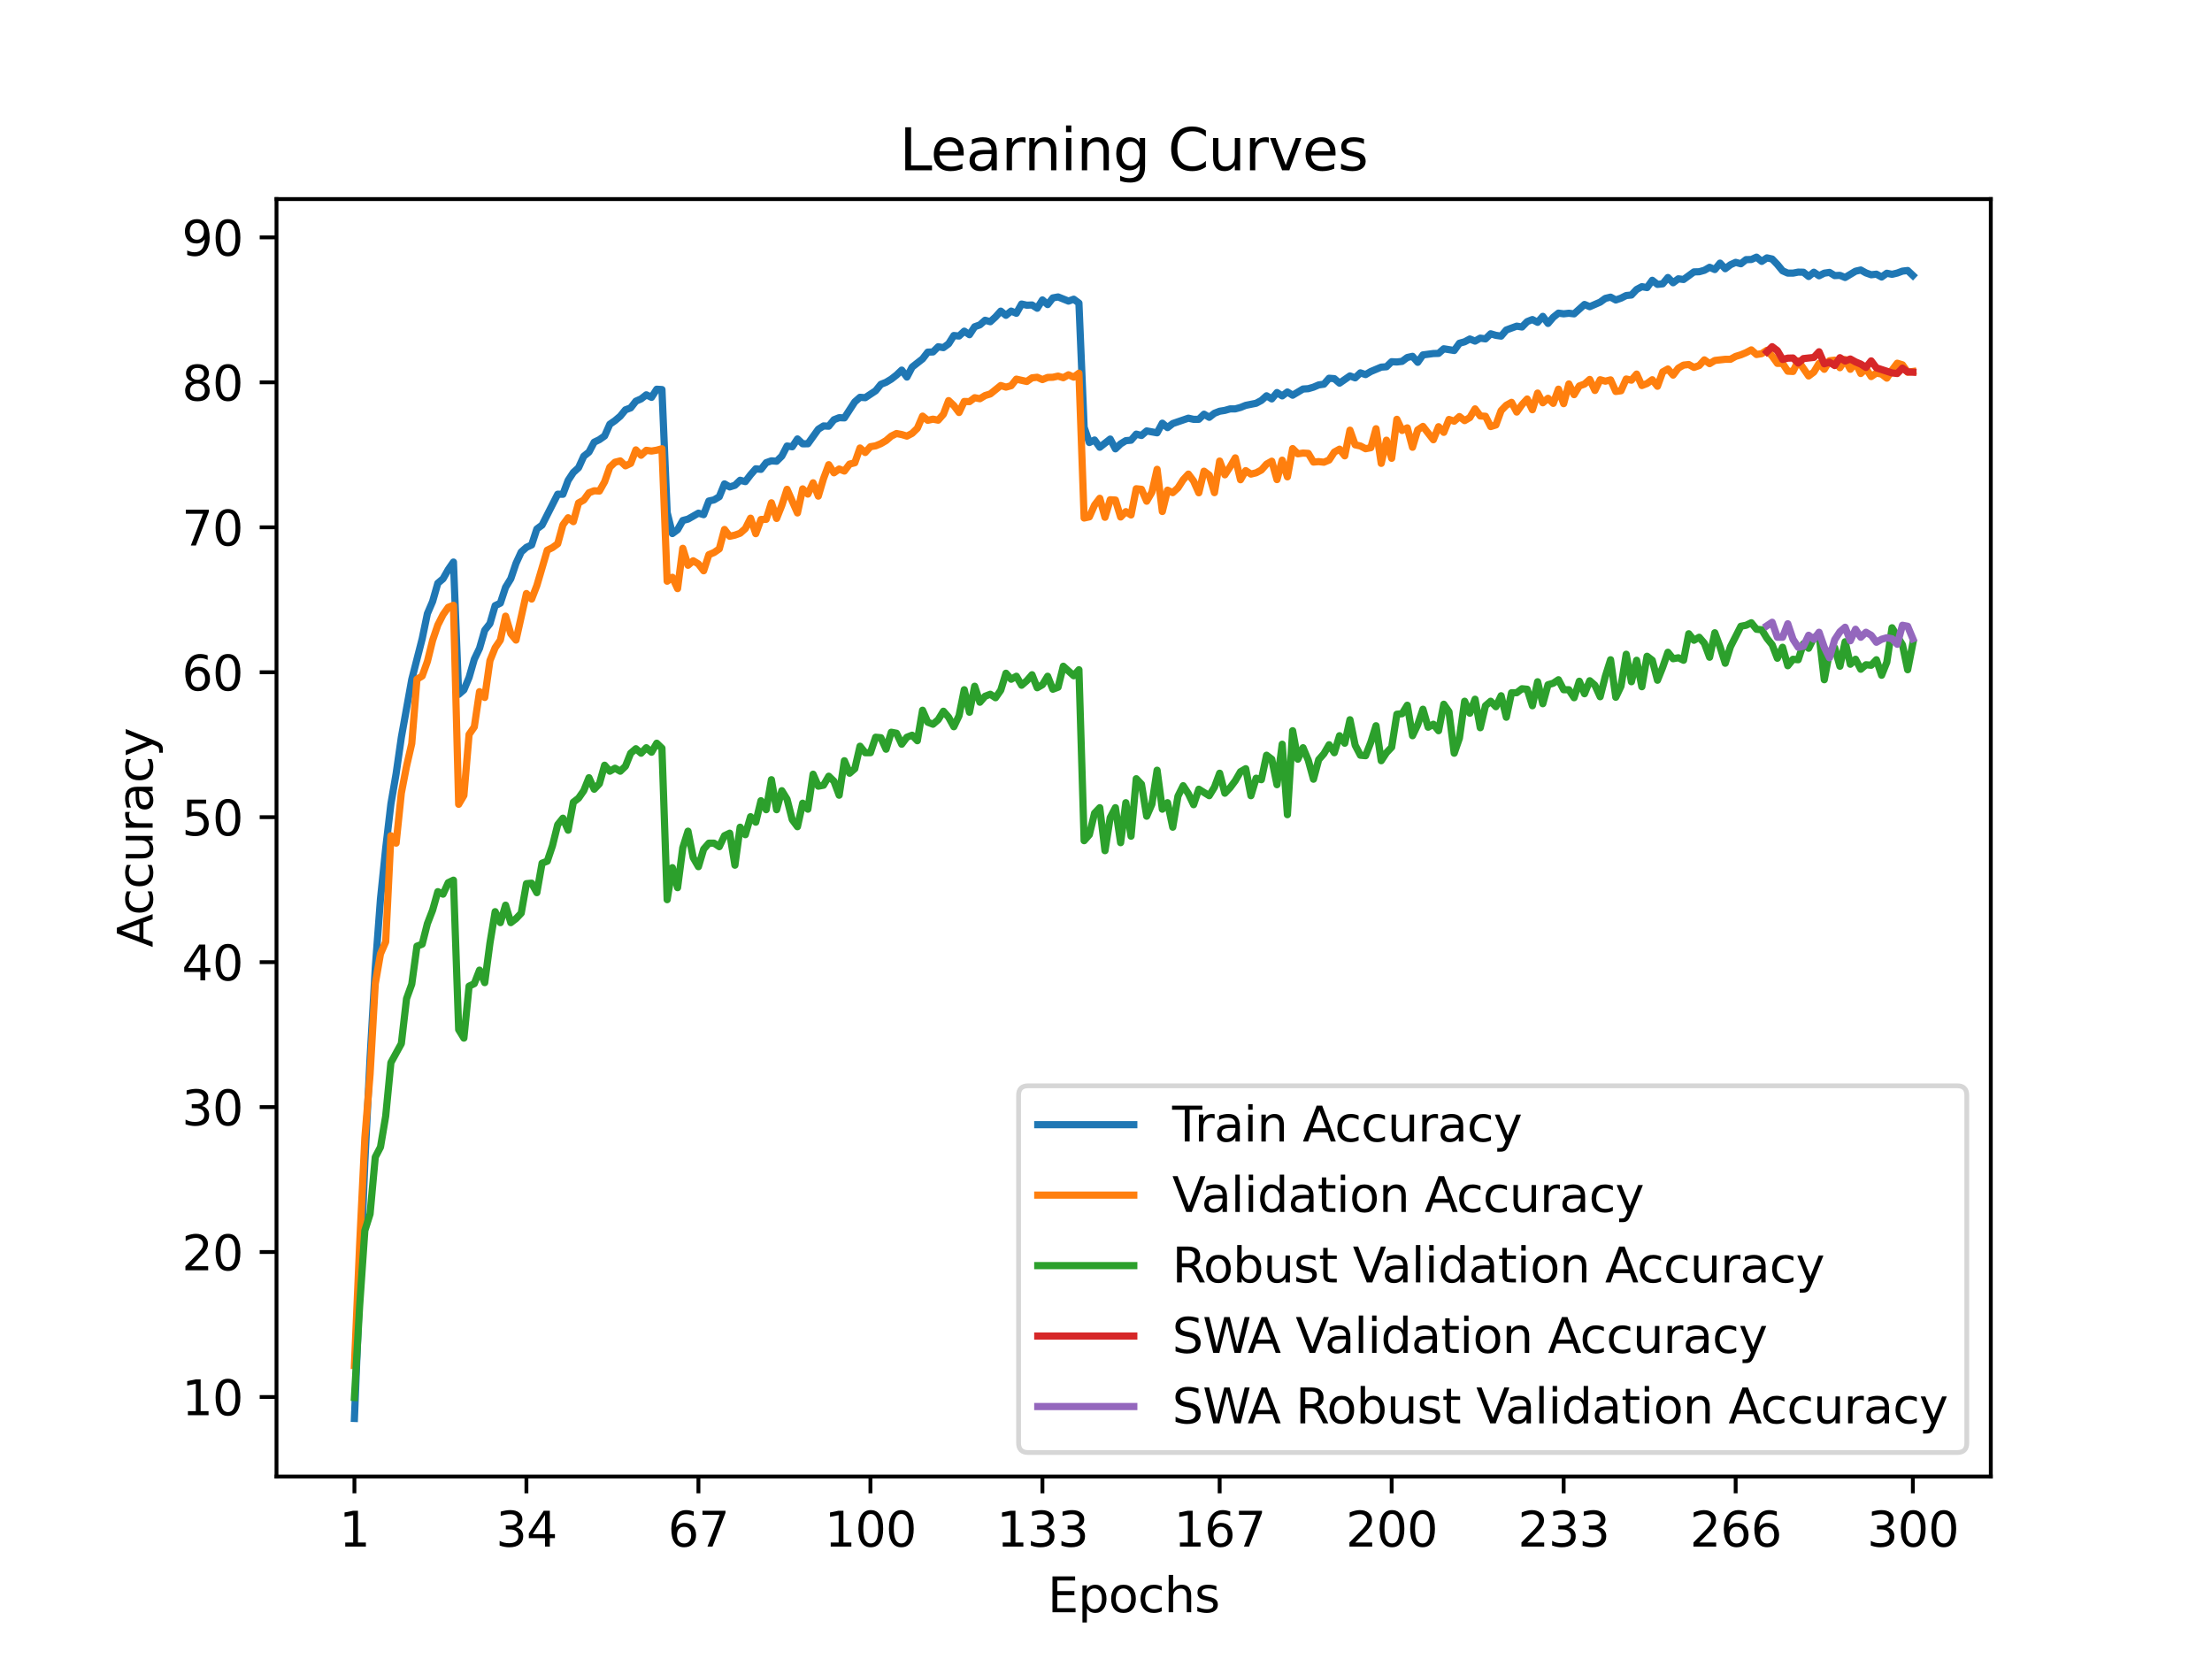 <?xml version="1.0" encoding="utf-8" standalone="no"?>
<!DOCTYPE svg PUBLIC "-//W3C//DTD SVG 1.1//EN"
  "http://www.w3.org/Graphics/SVG/1.1/DTD/svg11.dtd">
<svg xmlns:xlink="http://www.w3.org/1999/xlink" width="460.8pt" height="345.6pt" viewBox="0 0 460.8 345.6" xmlns="http://www.w3.org/2000/svg" version="1.1">
 <defs>
  <style type="text/css">*{stroke-linejoin: round; stroke-linecap: butt}</style>
 </defs>
 <g id="figure_1">
  <g id="patch_1">
   <path d="M 0 345.6 
L 460.8 345.6 
L 460.8 0 
L 0 0 
z
" style="fill: #ffffff"/>
  </g>
  <g id="axes_1">
   <g id="patch_2">
    <path d="M 57.6 307.584 
L 414.72 307.584 
L 414.72 41.472 
L 57.6 41.472 
z
" style="fill: #ffffff"/>
   </g>
   <g id="matplotlib.axis_1">
    <g id="xtick_1">
     <g id="line2d_1">
      <defs>
       <path id="mf490fa449c" d="M 0 0 
L 0 3.5 
" style="stroke: #000000; stroke-width: 0.8"/>
      </defs>
      <g>
       <use xlink:href="#mf490fa449c" x="73.833" y="307.584" style="stroke: #000000; stroke-width: 0.8"/>
      </g>
     </g>
     <g id="text_1">
      <!-- 1 -->
      <g transform="translate(70.651 322.182) scale(0.1 -0.1)">
       <defs>
        <path id="DejaVuSans-31" d="M 794 531 
L 1825 531 
L 1825 4091 
L 703 3866 
L 703 4441 
L 1819 4666 
L 2450 4666 
L 2450 531 
L 3481 531 
L 3481 0 
L 794 0 
L 794 531 
z
" transform="scale(0.016)"/>
       </defs>
       <use xlink:href="#DejaVuSans-31"/>
      </g>
     </g>
    </g>
    <g id="xtick_2">
     <g id="line2d_2">
      <g>
       <use xlink:href="#mf490fa449c" x="109.664" y="307.584" style="stroke: #000000; stroke-width: 0.8"/>
      </g>
     </g>
     <g id="text_2">
      <!-- 34 -->
      <g transform="translate(103.302 322.182) scale(0.1 -0.1)">
       <defs>
        <path id="DejaVuSans-33" d="M 2597 2516 
Q 3050 2419 3304 2112 
Q 3559 1806 3559 1356 
Q 3559 666 3084 287 
Q 2609 -91 1734 -91 
Q 1441 -91 1130 -33 
Q 819 25 488 141 
L 488 750 
Q 750 597 1062 519 
Q 1375 441 1716 441 
Q 2309 441 2620 675 
Q 2931 909 2931 1356 
Q 2931 1769 2642 2001 
Q 2353 2234 1838 2234 
L 1294 2234 
L 1294 2753 
L 1863 2753 
Q 2328 2753 2575 2939 
Q 2822 3125 2822 3475 
Q 2822 3834 2567 4026 
Q 2313 4219 1838 4219 
Q 1578 4219 1281 4162 
Q 984 4106 628 3988 
L 628 4550 
Q 988 4650 1302 4700 
Q 1616 4750 1894 4750 
Q 2613 4750 3031 4423 
Q 3450 4097 3450 3541 
Q 3450 3153 3228 2886 
Q 3006 2619 2597 2516 
z
" transform="scale(0.016)"/>
        <path id="DejaVuSans-34" d="M 2419 4116 
L 825 1625 
L 2419 1625 
L 2419 4116 
z
M 2253 4666 
L 3047 4666 
L 3047 1625 
L 3713 1625 
L 3713 1100 
L 3047 1100 
L 3047 0 
L 2419 0 
L 2419 1100 
L 313 1100 
L 313 1709 
L 2253 4666 
z
" transform="scale(0.016)"/>
       </defs>
       <use xlink:href="#DejaVuSans-33"/>
       <use xlink:href="#DejaVuSans-34" x="63.623"/>
      </g>
     </g>
    </g>
    <g id="xtick_3">
     <g id="line2d_3">
      <g>
       <use xlink:href="#mf490fa449c" x="145.496" y="307.584" style="stroke: #000000; stroke-width: 0.8"/>
      </g>
     </g>
     <g id="text_3">
      <!-- 67 -->
      <g transform="translate(139.133 322.182) scale(0.1 -0.1)">
       <defs>
        <path id="DejaVuSans-36" d="M 2113 2584 
Q 1688 2584 1439 2293 
Q 1191 2003 1191 1497 
Q 1191 994 1439 701 
Q 1688 409 2113 409 
Q 2538 409 2786 701 
Q 3034 994 3034 1497 
Q 3034 2003 2786 2293 
Q 2538 2584 2113 2584 
z
M 3366 4563 
L 3366 3988 
Q 3128 4100 2886 4159 
Q 2644 4219 2406 4219 
Q 1781 4219 1451 3797 
Q 1122 3375 1075 2522 
Q 1259 2794 1537 2939 
Q 1816 3084 2150 3084 
Q 2853 3084 3261 2657 
Q 3669 2231 3669 1497 
Q 3669 778 3244 343 
Q 2819 -91 2113 -91 
Q 1303 -91 875 529 
Q 447 1150 447 2328 
Q 447 3434 972 4092 
Q 1497 4750 2381 4750 
Q 2619 4750 2861 4703 
Q 3103 4656 3366 4563 
z
" transform="scale(0.016)"/>
        <path id="DejaVuSans-37" d="M 525 4666 
L 3525 4666 
L 3525 4397 
L 1831 0 
L 1172 0 
L 2766 4134 
L 525 4134 
L 525 4666 
z
" transform="scale(0.016)"/>
       </defs>
       <use xlink:href="#DejaVuSans-36"/>
       <use xlink:href="#DejaVuSans-37" x="63.623"/>
      </g>
     </g>
    </g>
    <g id="xtick_4">
     <g id="line2d_4">
      <g>
       <use xlink:href="#mf490fa449c" x="181.327" y="307.584" style="stroke: #000000; stroke-width: 0.8"/>
      </g>
     </g>
     <g id="text_4">
      <!-- 100 -->
      <g transform="translate(171.783 322.182) scale(0.1 -0.1)">
       <defs>
        <path id="DejaVuSans-30" d="M 2034 4250 
Q 1547 4250 1301 3770 
Q 1056 3291 1056 2328 
Q 1056 1369 1301 889 
Q 1547 409 2034 409 
Q 2525 409 2770 889 
Q 3016 1369 3016 2328 
Q 3016 3291 2770 3770 
Q 2525 4250 2034 4250 
z
M 2034 4750 
Q 2819 4750 3233 4129 
Q 3647 3509 3647 2328 
Q 3647 1150 3233 529 
Q 2819 -91 2034 -91 
Q 1250 -91 836 529 
Q 422 1150 422 2328 
Q 422 3509 836 4129 
Q 1250 4750 2034 4750 
z
" transform="scale(0.016)"/>
       </defs>
       <use xlink:href="#DejaVuSans-31"/>
       <use xlink:href="#DejaVuSans-30" x="63.623"/>
       <use xlink:href="#DejaVuSans-30" x="127.246"/>
      </g>
     </g>
    </g>
    <g id="xtick_5">
     <g id="line2d_5">
      <g>
       <use xlink:href="#mf490fa449c" x="217.158" y="307.584" style="stroke: #000000; stroke-width: 0.8"/>
      </g>
     </g>
     <g id="text_5">
      <!-- 133 -->
      <g transform="translate(207.615 322.182) scale(0.1 -0.1)">
       <use xlink:href="#DejaVuSans-31"/>
       <use xlink:href="#DejaVuSans-33" x="63.623"/>
       <use xlink:href="#DejaVuSans-33" x="127.246"/>
      </g>
     </g>
    </g>
    <g id="xtick_6">
     <g id="line2d_6">
      <g>
       <use xlink:href="#mf490fa449c" x="254.076" y="307.584" style="stroke: #000000; stroke-width: 0.8"/>
      </g>
     </g>
     <g id="text_6">
      <!-- 167 -->
      <g transform="translate(244.532 322.182) scale(0.1 -0.1)">
       <use xlink:href="#DejaVuSans-31"/>
       <use xlink:href="#DejaVuSans-36" x="63.623"/>
       <use xlink:href="#DejaVuSans-37" x="127.246"/>
      </g>
     </g>
    </g>
    <g id="xtick_7">
     <g id="line2d_7">
      <g>
       <use xlink:href="#mf490fa449c" x="289.907" y="307.584" style="stroke: #000000; stroke-width: 0.8"/>
      </g>
     </g>
     <g id="text_7">
      <!-- 200 -->
      <g transform="translate(280.363 322.182) scale(0.1 -0.1)">
       <defs>
        <path id="DejaVuSans-32" d="M 1228 531 
L 3431 531 
L 3431 0 
L 469 0 
L 469 531 
Q 828 903 1448 1529 
Q 2069 2156 2228 2338 
Q 2531 2678 2651 2914 
Q 2772 3150 2772 3378 
Q 2772 3750 2511 3984 
Q 2250 4219 1831 4219 
Q 1534 4219 1204 4116 
Q 875 4013 500 3803 
L 500 4441 
Q 881 4594 1212 4672 
Q 1544 4750 1819 4750 
Q 2544 4750 2975 4387 
Q 3406 4025 3406 3419 
Q 3406 3131 3298 2873 
Q 3191 2616 2906 2266 
Q 2828 2175 2409 1742 
Q 1991 1309 1228 531 
z
" transform="scale(0.016)"/>
       </defs>
       <use xlink:href="#DejaVuSans-32"/>
       <use xlink:href="#DejaVuSans-30" x="63.623"/>
       <use xlink:href="#DejaVuSans-30" x="127.246"/>
      </g>
     </g>
    </g>
    <g id="xtick_8">
     <g id="line2d_8">
      <g>
       <use xlink:href="#mf490fa449c" x="325.739" y="307.584" style="stroke: #000000; stroke-width: 0.8"/>
      </g>
     </g>
     <g id="text_8">
      <!-- 233 -->
      <g transform="translate(316.195 322.182) scale(0.1 -0.1)">
       <use xlink:href="#DejaVuSans-32"/>
       <use xlink:href="#DejaVuSans-33" x="63.623"/>
       <use xlink:href="#DejaVuSans-33" x="127.246"/>
      </g>
     </g>
    </g>
    <g id="xtick_9">
     <g id="line2d_9">
      <g>
       <use xlink:href="#mf490fa449c" x="361.57" y="307.584" style="stroke: #000000; stroke-width: 0.8"/>
      </g>
     </g>
     <g id="text_9">
      <!-- 266 -->
      <g transform="translate(352.026 322.182) scale(0.1 -0.1)">
       <use xlink:href="#DejaVuSans-32"/>
       <use xlink:href="#DejaVuSans-36" x="63.623"/>
       <use xlink:href="#DejaVuSans-36" x="127.246"/>
      </g>
     </g>
    </g>
    <g id="xtick_10">
     <g id="line2d_10">
      <g>
       <use xlink:href="#mf490fa449c" x="398.487" y="307.584" style="stroke: #000000; stroke-width: 0.8"/>
      </g>
     </g>
     <g id="text_10">
      <!-- 300 -->
      <g transform="translate(388.944 322.182) scale(0.1 -0.1)">
       <use xlink:href="#DejaVuSans-33"/>
       <use xlink:href="#DejaVuSans-30" x="63.623"/>
       <use xlink:href="#DejaVuSans-30" x="127.246"/>
      </g>
     </g>
    </g>
    <g id="text_11">
     <!-- Epochs -->
     <g transform="translate(218.244 335.861) scale(0.1 -0.1)">
      <defs>
       <path id="DejaVuSans-45" d="M 628 4666 
L 3578 4666 
L 3578 4134 
L 1259 4134 
L 1259 2753 
L 3481 2753 
L 3481 2222 
L 1259 2222 
L 1259 531 
L 3634 531 
L 3634 0 
L 628 0 
L 628 4666 
z
" transform="scale(0.016)"/>
       <path id="DejaVuSans-70" d="M 1159 525 
L 1159 -1331 
L 581 -1331 
L 581 3500 
L 1159 3500 
L 1159 2969 
Q 1341 3281 1617 3432 
Q 1894 3584 2278 3584 
Q 2916 3584 3314 3078 
Q 3713 2572 3713 1747 
Q 3713 922 3314 415 
Q 2916 -91 2278 -91 
Q 1894 -91 1617 61 
Q 1341 213 1159 525 
z
M 3116 1747 
Q 3116 2381 2855 2742 
Q 2594 3103 2138 3103 
Q 1681 3103 1420 2742 
Q 1159 2381 1159 1747 
Q 1159 1113 1420 752 
Q 1681 391 2138 391 
Q 2594 391 2855 752 
Q 3116 1113 3116 1747 
z
" transform="scale(0.016)"/>
       <path id="DejaVuSans-6f" d="M 1959 3097 
Q 1497 3097 1228 2736 
Q 959 2375 959 1747 
Q 959 1119 1226 758 
Q 1494 397 1959 397 
Q 2419 397 2687 759 
Q 2956 1122 2956 1747 
Q 2956 2369 2687 2733 
Q 2419 3097 1959 3097 
z
M 1959 3584 
Q 2709 3584 3137 3096 
Q 3566 2609 3566 1747 
Q 3566 888 3137 398 
Q 2709 -91 1959 -91 
Q 1206 -91 779 398 
Q 353 888 353 1747 
Q 353 2609 779 3096 
Q 1206 3584 1959 3584 
z
" transform="scale(0.016)"/>
       <path id="DejaVuSans-63" d="M 3122 3366 
L 3122 2828 
Q 2878 2963 2633 3030 
Q 2388 3097 2138 3097 
Q 1578 3097 1268 2742 
Q 959 2388 959 1747 
Q 959 1106 1268 751 
Q 1578 397 2138 397 
Q 2388 397 2633 464 
Q 2878 531 3122 666 
L 3122 134 
Q 2881 22 2623 -34 
Q 2366 -91 2075 -91 
Q 1284 -91 818 406 
Q 353 903 353 1747 
Q 353 2603 823 3093 
Q 1294 3584 2113 3584 
Q 2378 3584 2631 3529 
Q 2884 3475 3122 3366 
z
" transform="scale(0.016)"/>
       <path id="DejaVuSans-68" d="M 3513 2113 
L 3513 0 
L 2938 0 
L 2938 2094 
Q 2938 2591 2744 2837 
Q 2550 3084 2163 3084 
Q 1697 3084 1428 2787 
Q 1159 2491 1159 1978 
L 1159 0 
L 581 0 
L 581 4863 
L 1159 4863 
L 1159 2956 
Q 1366 3272 1645 3428 
Q 1925 3584 2291 3584 
Q 2894 3584 3203 3211 
Q 3513 2838 3513 2113 
z
" transform="scale(0.016)"/>
       <path id="DejaVuSans-73" d="M 2834 3397 
L 2834 2853 
Q 2591 2978 2328 3040 
Q 2066 3103 1784 3103 
Q 1356 3103 1142 2972 
Q 928 2841 928 2578 
Q 928 2378 1081 2264 
Q 1234 2150 1697 2047 
L 1894 2003 
Q 2506 1872 2764 1633 
Q 3022 1394 3022 966 
Q 3022 478 2636 193 
Q 2250 -91 1575 -91 
Q 1294 -91 989 -36 
Q 684 19 347 128 
L 347 722 
Q 666 556 975 473 
Q 1284 391 1588 391 
Q 1994 391 2212 530 
Q 2431 669 2431 922 
Q 2431 1156 2273 1281 
Q 2116 1406 1581 1522 
L 1381 1569 
Q 847 1681 609 1914 
Q 372 2147 372 2553 
Q 372 3047 722 3315 
Q 1072 3584 1716 3584 
Q 2034 3584 2315 3537 
Q 2597 3491 2834 3397 
z
" transform="scale(0.016)"/>
      </defs>
      <use xlink:href="#DejaVuSans-45"/>
      <use xlink:href="#DejaVuSans-70" x="63.184"/>
      <use xlink:href="#DejaVuSans-6f" x="126.66"/>
      <use xlink:href="#DejaVuSans-63" x="187.842"/>
      <use xlink:href="#DejaVuSans-68" x="242.822"/>
      <use xlink:href="#DejaVuSans-73" x="306.201"/>
     </g>
    </g>
   </g>
   <g id="matplotlib.axis_2">
    <g id="ytick_1">
     <g id="line2d_11">
      <defs>
       <path id="mda3b19e96d" d="M 0 0 
L -3.5 0 
" style="stroke: #000000; stroke-width: 0.8"/>
      </defs>
      <g>
       <use xlink:href="#mda3b19e96d" x="57.6" y="291.019" style="stroke: #000000; stroke-width: 0.8"/>
      </g>
     </g>
     <g id="text_12">
      <!-- 10 -->
      <g transform="translate(37.875 294.818) scale(0.1 -0.1)">
       <use xlink:href="#DejaVuSans-31"/>
       <use xlink:href="#DejaVuSans-30" x="63.623"/>
      </g>
     </g>
    </g>
    <g id="ytick_2">
     <g id="line2d_12">
      <g>
       <use xlink:href="#mda3b19e96d" x="57.6" y="260.823" style="stroke: #000000; stroke-width: 0.8"/>
      </g>
     </g>
     <g id="text_13">
      <!-- 20 -->
      <g transform="translate(37.875 264.623) scale(0.1 -0.1)">
       <use xlink:href="#DejaVuSans-32"/>
       <use xlink:href="#DejaVuSans-30" x="63.623"/>
      </g>
     </g>
    </g>
    <g id="ytick_3">
     <g id="line2d_13">
      <g>
       <use xlink:href="#mda3b19e96d" x="57.6" y="230.628" style="stroke: #000000; stroke-width: 0.8"/>
      </g>
     </g>
     <g id="text_14">
      <!-- 30 -->
      <g transform="translate(37.875 234.427) scale(0.1 -0.1)">
       <use xlink:href="#DejaVuSans-33"/>
       <use xlink:href="#DejaVuSans-30" x="63.623"/>
      </g>
     </g>
    </g>
    <g id="ytick_4">
     <g id="line2d_14">
      <g>
       <use xlink:href="#mda3b19e96d" x="57.6" y="200.432" style="stroke: #000000; stroke-width: 0.8"/>
      </g>
     </g>
     <g id="text_15">
      <!-- 40 -->
      <g transform="translate(37.875 204.231) scale(0.1 -0.1)">
       <use xlink:href="#DejaVuSans-34"/>
       <use xlink:href="#DejaVuSans-30" x="63.623"/>
      </g>
     </g>
    </g>
    <g id="ytick_5">
     <g id="line2d_15">
      <g>
       <use xlink:href="#mda3b19e96d" x="57.6" y="170.236" style="stroke: #000000; stroke-width: 0.8"/>
      </g>
     </g>
     <g id="text_16">
      <!-- 50 -->
      <g transform="translate(37.875 174.036) scale(0.1 -0.1)">
       <defs>
        <path id="DejaVuSans-35" d="M 691 4666 
L 3169 4666 
L 3169 4134 
L 1269 4134 
L 1269 2991 
Q 1406 3038 1543 3061 
Q 1681 3084 1819 3084 
Q 2600 3084 3056 2656 
Q 3513 2228 3513 1497 
Q 3513 744 3044 326 
Q 2575 -91 1722 -91 
Q 1428 -91 1123 -41 
Q 819 9 494 109 
L 494 744 
Q 775 591 1075 516 
Q 1375 441 1709 441 
Q 2250 441 2565 725 
Q 2881 1009 2881 1497 
Q 2881 1984 2565 2268 
Q 2250 2553 1709 2553 
Q 1456 2553 1204 2497 
Q 953 2441 691 2322 
L 691 4666 
z
" transform="scale(0.016)"/>
       </defs>
       <use xlink:href="#DejaVuSans-35"/>
       <use xlink:href="#DejaVuSans-30" x="63.623"/>
      </g>
     </g>
    </g>
    <g id="ytick_6">
     <g id="line2d_16">
      <g>
       <use xlink:href="#mda3b19e96d" x="57.6" y="140.041" style="stroke: #000000; stroke-width: 0.8"/>
      </g>
     </g>
     <g id="text_17">
      <!-- 60 -->
      <g transform="translate(37.875 143.84) scale(0.1 -0.1)">
       <use xlink:href="#DejaVuSans-36"/>
       <use xlink:href="#DejaVuSans-30" x="63.623"/>
      </g>
     </g>
    </g>
    <g id="ytick_7">
     <g id="line2d_17">
      <g>
       <use xlink:href="#mda3b19e96d" x="57.6" y="109.845" style="stroke: #000000; stroke-width: 0.8"/>
      </g>
     </g>
     <g id="text_18">
      <!-- 70 -->
      <g transform="translate(37.875 113.644) scale(0.1 -0.1)">
       <use xlink:href="#DejaVuSans-37"/>
       <use xlink:href="#DejaVuSans-30" x="63.623"/>
      </g>
     </g>
    </g>
    <g id="ytick_8">
     <g id="line2d_18">
      <g>
       <use xlink:href="#mda3b19e96d" x="57.6" y="79.649" style="stroke: #000000; stroke-width: 0.8"/>
      </g>
     </g>
     <g id="text_19">
      <!-- 80 -->
      <g transform="translate(37.875 83.449) scale(0.1 -0.1)">
       <defs>
        <path id="DejaVuSans-38" d="M 2034 2216 
Q 1584 2216 1326 1975 
Q 1069 1734 1069 1313 
Q 1069 891 1326 650 
Q 1584 409 2034 409 
Q 2484 409 2743 651 
Q 3003 894 3003 1313 
Q 3003 1734 2745 1975 
Q 2488 2216 2034 2216 
z
M 1403 2484 
Q 997 2584 770 2862 
Q 544 3141 544 3541 
Q 544 4100 942 4425 
Q 1341 4750 2034 4750 
Q 2731 4750 3128 4425 
Q 3525 4100 3525 3541 
Q 3525 3141 3298 2862 
Q 3072 2584 2669 2484 
Q 3125 2378 3379 2068 
Q 3634 1759 3634 1313 
Q 3634 634 3220 271 
Q 2806 -91 2034 -91 
Q 1263 -91 848 271 
Q 434 634 434 1313 
Q 434 1759 690 2068 
Q 947 2378 1403 2484 
z
M 1172 3481 
Q 1172 3119 1398 2916 
Q 1625 2713 2034 2713 
Q 2441 2713 2670 2916 
Q 2900 3119 2900 3481 
Q 2900 3844 2670 4047 
Q 2441 4250 2034 4250 
Q 1625 4250 1398 4047 
Q 1172 3844 1172 3481 
z
" transform="scale(0.016)"/>
       </defs>
       <use xlink:href="#DejaVuSans-38"/>
       <use xlink:href="#DejaVuSans-30" x="63.623"/>
      </g>
     </g>
    </g>
    <g id="ytick_9">
     <g id="line2d_19">
      <g>
       <use xlink:href="#mda3b19e96d" x="57.6" y="49.454" style="stroke: #000000; stroke-width: 0.8"/>
      </g>
     </g>
     <g id="text_20">
      <!-- 90 -->
      <g transform="translate(37.875 53.253) scale(0.1 -0.1)">
       <defs>
        <path id="DejaVuSans-39" d="M 703 97 
L 703 672 
Q 941 559 1184 500 
Q 1428 441 1663 441 
Q 2288 441 2617 861 
Q 2947 1281 2994 2138 
Q 2813 1869 2534 1725 
Q 2256 1581 1919 1581 
Q 1219 1581 811 2004 
Q 403 2428 403 3163 
Q 403 3881 828 4315 
Q 1253 4750 1959 4750 
Q 2769 4750 3195 4129 
Q 3622 3509 3622 2328 
Q 3622 1225 3098 567 
Q 2575 -91 1691 -91 
Q 1453 -91 1209 -44 
Q 966 3 703 97 
z
M 1959 2075 
Q 2384 2075 2632 2365 
Q 2881 2656 2881 3163 
Q 2881 3666 2632 3958 
Q 2384 4250 1959 4250 
Q 1534 4250 1286 3958 
Q 1038 3666 1038 3163 
Q 1038 2656 1286 2365 
Q 1534 2075 1959 2075 
z
" transform="scale(0.016)"/>
       </defs>
       <use xlink:href="#DejaVuSans-39"/>
       <use xlink:href="#DejaVuSans-30" x="63.623"/>
      </g>
     </g>
    </g>
    <g id="text_21">
     <!-- Accuracy -->
     <g transform="translate(31.795 197.356) rotate(-90) scale(0.1 -0.1)">
      <defs>
       <path id="DejaVuSans-41" d="M 2188 4044 
L 1331 1722 
L 3047 1722 
L 2188 4044 
z
M 1831 4666 
L 2547 4666 
L 4325 0 
L 3669 0 
L 3244 1197 
L 1141 1197 
L 716 0 
L 50 0 
L 1831 4666 
z
" transform="scale(0.016)"/>
       <path id="DejaVuSans-75" d="M 544 1381 
L 544 3500 
L 1119 3500 
L 1119 1403 
Q 1119 906 1312 657 
Q 1506 409 1894 409 
Q 2359 409 2629 706 
Q 2900 1003 2900 1516 
L 2900 3500 
L 3475 3500 
L 3475 0 
L 2900 0 
L 2900 538 
Q 2691 219 2414 64 
Q 2138 -91 1772 -91 
Q 1169 -91 856 284 
Q 544 659 544 1381 
z
M 1991 3584 
L 1991 3584 
z
" transform="scale(0.016)"/>
       <path id="DejaVuSans-72" d="M 2631 2963 
Q 2534 3019 2420 3045 
Q 2306 3072 2169 3072 
Q 1681 3072 1420 2755 
Q 1159 2438 1159 1844 
L 1159 0 
L 581 0 
L 581 3500 
L 1159 3500 
L 1159 2956 
Q 1341 3275 1631 3429 
Q 1922 3584 2338 3584 
Q 2397 3584 2469 3576 
Q 2541 3569 2628 3553 
L 2631 2963 
z
" transform="scale(0.016)"/>
       <path id="DejaVuSans-61" d="M 2194 1759 
Q 1497 1759 1228 1600 
Q 959 1441 959 1056 
Q 959 750 1161 570 
Q 1363 391 1709 391 
Q 2188 391 2477 730 
Q 2766 1069 2766 1631 
L 2766 1759 
L 2194 1759 
z
M 3341 1997 
L 3341 0 
L 2766 0 
L 2766 531 
Q 2569 213 2275 61 
Q 1981 -91 1556 -91 
Q 1019 -91 701 211 
Q 384 513 384 1019 
Q 384 1609 779 1909 
Q 1175 2209 1959 2209 
L 2766 2209 
L 2766 2266 
Q 2766 2663 2505 2880 
Q 2244 3097 1772 3097 
Q 1472 3097 1187 3025 
Q 903 2953 641 2809 
L 641 3341 
Q 956 3463 1253 3523 
Q 1550 3584 1831 3584 
Q 2591 3584 2966 3190 
Q 3341 2797 3341 1997 
z
" transform="scale(0.016)"/>
       <path id="DejaVuSans-79" d="M 2059 -325 
Q 1816 -950 1584 -1140 
Q 1353 -1331 966 -1331 
L 506 -1331 
L 506 -850 
L 844 -850 
Q 1081 -850 1212 -737 
Q 1344 -625 1503 -206 
L 1606 56 
L 191 3500 
L 800 3500 
L 1894 763 
L 2988 3500 
L 3597 3500 
L 2059 -325 
z
" transform="scale(0.016)"/>
      </defs>
      <use xlink:href="#DejaVuSans-41"/>
      <use xlink:href="#DejaVuSans-63" x="66.658"/>
      <use xlink:href="#DejaVuSans-63" x="121.639"/>
      <use xlink:href="#DejaVuSans-75" x="176.619"/>
      <use xlink:href="#DejaVuSans-72" x="239.998"/>
      <use xlink:href="#DejaVuSans-61" x="281.111"/>
      <use xlink:href="#DejaVuSans-63" x="342.391"/>
      <use xlink:href="#DejaVuSans-79" x="397.371"/>
     </g>
    </g>
   </g>
   <g id="line2d_20">
    <path d="M 73.833 295.488 
L 76.004 242.102 
L 77.09 220.437 
L 78.176 201.663 
L 79.262 187.244 
L 80.348 176.713 
L 81.433 167.474 
L 82.519 161.17 
L 83.605 153.614 
L 85.777 141.543 
L 87.948 133.066 
L 89.034 127.834 
L 90.12 125.298 
L 91.206 121.493 
L 92.291 120.572 
L 93.377 118.655 
L 94.463 117.085 
L 95.549 144.653 
L 96.635 143.717 
L 97.72 141.12 
L 98.806 137.331 
L 99.892 135.059 
L 100.978 131.292 
L 102.064 129.903 
L 103.149 126.158 
L 104.235 125.645 
L 105.321 122.339 
L 106.407 120.565 
L 107.493 117.356 
L 108.578 114.986 
L 109.664 114.02 
L 110.75 113.521 
L 111.836 110.192 
L 112.922 109.385 
L 116.179 102.953 
L 117.265 102.968 
L 118.351 100.077 
L 119.436 98.424 
L 120.522 97.435 
L 121.608 95.042 
L 122.694 94.174 
L 123.78 92.113 
L 124.865 91.584 
L 125.951 90.822 
L 127.037 88.376 
L 128.123 87.621 
L 129.209 86.7 
L 130.294 85.372 
L 131.38 84.971 
L 132.466 83.575 
L 133.552 83.099 
L 134.638 82.246 
L 135.723 82.775 
L 136.809 81.084 
L 137.895 81.152 
L 138.981 106.758 
L 140.067 111.151 
L 141.152 110.351 
L 142.238 108.426 
L 143.324 108.139 
L 145.496 106.901 
L 146.581 107.211 
L 147.667 104.372 
L 148.753 104.131 
L 149.839 103.474 
L 150.925 100.802 
L 152.01 101.436 
L 153.096 101.096 
L 154.182 100.047 
L 155.268 100.326 
L 156.354 98.899 
L 157.439 97.661 
L 158.525 97.774 
L 159.611 96.385 
L 160.697 96 
L 161.783 96.083 
L 162.868 95.012 
L 163.954 92.913 
L 165.04 93.071 
L 166.126 91.441 
L 167.212 92.452 
L 168.297 92.445 
L 170.469 89.418 
L 171.555 88.731 
L 172.641 88.784 
L 173.726 87.44 
L 174.812 87.01 
L 175.898 87.055 
L 178.07 83.718 
L 179.155 82.767 
L 180.241 82.843 
L 182.413 81.408 
L 183.499 80.065 
L 184.584 79.634 
L 185.67 78.978 
L 186.756 78.132 
L 187.842 77.098 
L 188.928 78.547 
L 190.013 76.471 
L 192.185 74.765 
L 193.271 73.354 
L 194.357 73.316 
L 195.442 72.236 
L 196.528 72.418 
L 197.614 71.617 
L 198.7 69.896 
L 199.786 70.002 
L 200.871 68.99 
L 201.957 69.723 
L 203.043 68.069 
L 204.129 67.677 
L 205.215 66.718 
L 206.3 67.02 
L 207.386 66.024 
L 208.472 64.816 
L 209.558 65.684 
L 210.644 64.808 
L 211.729 65.261 
L 212.815 63.336 
L 213.901 63.578 
L 214.987 63.533 
L 216.073 64.212 
L 217.158 62.483 
L 218.244 63.45 
L 219.33 62.061 
L 220.416 61.857 
L 222.587 62.725 
L 223.673 62.332 
L 224.759 63.132 
L 225.845 89.01 
L 226.931 92.188 
L 228.016 91.66 
L 229.102 93.177 
L 231.274 91.464 
L 232.36 93.502 
L 233.445 92.468 
L 234.531 91.796 
L 235.617 91.705 
L 236.703 90.437 
L 237.789 90.716 
L 238.875 89.773 
L 241.046 90.165 
L 242.132 88.157 
L 243.218 89.078 
L 244.304 88.233 
L 247.561 87.115 
L 248.647 87.357 
L 249.733 87.349 
L 250.818 86.285 
L 251.904 86.934 
L 252.99 86.089 
L 254.076 85.666 
L 255.162 85.492 
L 256.247 85.183 
L 257.333 85.175 
L 258.419 84.881 
L 259.505 84.443 
L 261.676 84.005 
L 262.762 83.424 
L 263.848 82.45 
L 264.934 83.099 
L 266.02 81.778 
L 267.105 82.473 
L 268.191 81.658 
L 269.277 82.329 
L 271.449 81.038 
L 272.534 80.971 
L 273.62 80.653 
L 274.706 80.185 
L 275.792 80.034 
L 276.878 78.796 
L 277.963 78.88 
L 279.049 79.816 
L 281.221 78.313 
L 282.307 78.713 
L 283.392 77.672 
L 284.478 78.034 
L 285.564 77.392 
L 287.736 76.479 
L 288.821 76.403 
L 289.907 75.354 
L 290.993 75.407 
L 292.079 75.279 
L 293.165 74.471 
L 294.25 74.229 
L 295.336 75.475 
L 296.422 73.935 
L 298.594 73.648 
L 299.679 73.618 
L 300.765 72.659 
L 302.937 73.014 
L 304.023 71.504 
L 305.108 71.202 
L 306.194 70.621 
L 307.28 71.059 
L 308.366 70.44 
L 309.452 70.598 
L 310.537 69.534 
L 311.623 69.859 
L 312.709 70.017 
L 313.795 68.741 
L 315.966 67.941 
L 317.052 68.122 
L 318.138 66.998 
L 319.224 66.567 
L 320.31 67.148 
L 321.395 65.903 
L 322.481 67.375 
L 323.567 66.099 
L 324.653 65.231 
L 325.739 65.374 
L 326.824 65.254 
L 327.91 65.382 
L 330.082 63.427 
L 331.168 63.887 
L 333.339 62.944 
L 334.425 62.159 
L 335.511 61.902 
L 336.597 62.491 
L 337.682 62.113 
L 338.768 61.562 
L 339.854 61.457 
L 340.94 60.302 
L 342.026 59.72 
L 343.111 59.909 
L 344.197 58.392 
L 345.283 59.245 
L 346.369 59.124 
L 347.455 57.81 
L 348.54 58.905 
L 349.626 58.082 
L 350.712 58.226 
L 352.884 56.64 
L 353.969 56.61 
L 355.055 56.308 
L 356.141 55.682 
L 357.227 56.15 
L 358.313 54.814 
L 359.398 55.976 
L 360.484 55.153 
L 361.57 54.655 
L 362.656 54.949 
L 363.742 54.081 
L 364.827 54.066 
L 365.913 53.568 
L 366.999 54.451 
L 368.085 53.719 
L 369.171 53.961 
L 370.256 55.093 
L 371.342 56.414 
L 372.428 56.897 
L 373.514 56.897 
L 374.6 56.686 
L 375.685 56.708 
L 376.771 57.592 
L 377.857 56.708 
L 378.943 57.448 
L 380.029 56.905 
L 381.114 56.746 
L 382.2 57.41 
L 383.286 57.358 
L 384.372 57.803 
L 386.543 56.497 
L 387.629 56.248 
L 388.715 56.852 
L 389.801 57.237 
L 390.887 57.116 
L 391.972 57.705 
L 393.058 56.92 
L 394.144 57.146 
L 395.23 56.882 
L 396.316 56.482 
L 397.401 56.354 
L 398.487 57.38 
L 398.487 57.38 
" clip-path="url(#peec60e2d84)" style="fill: none; stroke: #1f77b4; stroke-width: 1.5; stroke-linecap: square"/>
   </g>
   <g id="line2d_21">
    <path d="M 73.833 284.467 
L 74.919 259.344 
L 76.004 237.059 
L 77.09 223.834 
L 78.176 204.931 
L 79.262 198.711 
L 80.348 196.205 
L 81.433 174.101 
L 82.519 175.641 
L 83.605 165.224 
L 84.691 159.608 
L 85.777 154.897 
L 86.862 141.49 
L 87.948 140.826 
L 89.034 137.806 
L 90.12 133.398 
L 91.206 130.197 
L 92.291 128.053 
L 93.377 126.513 
L 94.463 126.09 
L 95.549 167.549 
L 96.635 165.707 
L 97.72 152.995 
L 98.806 151.425 
L 99.892 144.087 
L 100.978 145.295 
L 102.064 137.625 
L 103.149 134.938 
L 104.235 133.337 
L 105.321 128.355 
L 106.407 132.009 
L 107.493 133.337 
L 109.664 123.645 
L 110.75 124.792 
L 111.836 121.984 
L 114.007 114.616 
L 115.093 114.073 
L 116.179 113.287 
L 117.265 109.332 
L 118.351 107.852 
L 119.436 108.668 
L 120.522 104.772 
L 121.608 104.168 
L 122.694 102.659 
L 123.78 102.236 
L 124.865 102.296 
L 125.951 100.364 
L 127.037 97.314 
L 128.123 96.287 
L 129.209 96.016 
L 130.294 97.042 
L 131.38 96.529 
L 132.466 93.721 
L 133.552 94.838 
L 134.638 93.811 
L 135.723 93.962 
L 136.809 93.781 
L 137.895 93.479 
L 138.981 121.078 
L 140.067 120.263 
L 141.152 122.618 
L 142.238 114.224 
L 143.324 117.756 
L 144.41 116.82 
L 145.496 117.485 
L 146.581 118.904 
L 147.667 115.552 
L 148.753 115.099 
L 149.839 114.344 
L 150.925 110.298 
L 152.01 111.717 
L 153.096 111.476 
L 154.182 111.083 
L 155.268 110.117 
L 156.354 107.943 
L 157.439 111.174 
L 158.525 108.215 
L 159.611 108.184 
L 160.697 104.742 
L 161.783 108.003 
L 162.868 105.286 
L 163.954 101.934 
L 166.126 106.856 
L 167.212 101.843 
L 168.297 102.93 
L 169.383 100.575 
L 170.469 103.353 
L 171.555 99.699 
L 172.641 96.801 
L 173.726 98.492 
L 174.812 97.706 
L 175.898 98.129 
L 176.984 96.68 
L 178.07 96.408 
L 179.155 93.328 
L 180.241 94.264 
L 181.327 93.056 
L 182.413 92.875 
L 183.499 92.422 
L 184.584 91.788 
L 185.67 90.852 
L 186.756 90.309 
L 187.842 90.52 
L 188.928 90.852 
L 190.013 90.278 
L 191.099 89.222 
L 192.185 86.685 
L 193.271 87.561 
L 194.357 87.319 
L 195.442 87.531 
L 196.528 86.293 
L 197.614 83.454 
L 198.7 84.481 
L 199.786 85.93 
L 200.871 83.635 
L 201.957 83.666 
L 203.043 82.85 
L 204.129 83.062 
L 205.215 82.397 
L 206.3 82.065 
L 208.472 80.314 
L 209.558 80.646 
L 210.644 80.344 
L 211.729 78.985 
L 213.901 79.468 
L 214.987 78.713 
L 216.073 78.593 
L 217.158 79.076 
L 218.244 78.623 
L 219.33 78.593 
L 220.416 78.351 
L 221.502 78.683 
L 222.587 78.079 
L 223.673 78.562 
L 224.759 77.747 
L 225.845 107.913 
L 226.931 107.671 
L 228.016 105.225 
L 229.102 103.806 
L 230.188 107.762 
L 231.274 104.108 
L 232.36 104.168 
L 233.445 107.701 
L 234.531 106.584 
L 235.617 107.279 
L 236.703 101.813 
L 237.789 101.934 
L 238.875 104.41 
L 239.96 102.538 
L 241.046 97.767 
L 242.132 106.554 
L 243.218 102.115 
L 244.304 102.628 
L 245.389 101.632 
L 246.475 99.941 
L 247.561 98.763 
L 248.647 100.213 
L 249.733 102.659 
L 250.818 98.159 
L 251.904 98.975 
L 252.99 102.628 
L 254.076 96.046 
L 255.162 98.914 
L 256.247 97.254 
L 257.333 95.381 
L 258.419 99.941 
L 259.505 98.039 
L 260.591 98.763 
L 261.676 98.492 
L 262.762 97.918 
L 263.848 96.68 
L 264.934 96.076 
L 266.02 99.911 
L 267.105 95.865 
L 268.191 99.337 
L 269.277 93.449 
L 270.363 94.536 
L 271.449 94.385 
L 272.534 94.445 
L 273.62 96.257 
L 274.706 96.167 
L 275.792 96.287 
L 276.878 95.834 
L 277.963 94.174 
L 279.049 93.57 
L 280.135 94.959 
L 281.221 89.614 
L 282.307 92.664 
L 283.392 92.905 
L 284.478 93.479 
L 285.564 93.268 
L 286.65 89.312 
L 287.736 96.529 
L 288.821 91.698 
L 289.907 95.472 
L 290.993 87.349 
L 292.079 89.674 
L 293.165 89.131 
L 294.25 93.177 
L 295.336 89.554 
L 296.422 88.829 
L 298.594 91.607 
L 299.679 88.889 
L 300.765 90.067 
L 301.851 87.38 
L 302.937 87.742 
L 304.023 86.776 
L 305.108 87.621 
L 306.194 86.987 
L 307.28 85.175 
L 308.366 86.655 
L 309.452 86.715 
L 310.537 88.859 
L 311.623 88.527 
L 312.709 85.538 
L 313.795 84.42 
L 314.881 83.816 
L 315.966 85.84 
L 317.052 84.3 
L 318.138 83.122 
L 319.224 85.356 
L 320.31 81.884 
L 321.395 83.907 
L 322.481 82.971 
L 323.567 84.028 
L 324.653 81.069 
L 325.739 84.088 
L 326.824 79.982 
L 327.91 82.216 
L 328.996 80.404 
L 330.082 80.012 
L 331.168 79.046 
L 332.253 81.34 
L 333.339 79.106 
L 334.425 79.408 
L 335.511 79.136 
L 336.597 81.552 
L 337.682 81.401 
L 338.768 78.955 
L 339.854 79.197 
L 340.94 77.928 
L 342.026 80.314 
L 343.111 79.891 
L 344.197 79.106 
L 345.283 80.465 
L 346.369 77.475 
L 347.455 76.871 
L 348.54 78.14 
L 349.626 76.69 
L 350.712 76.056 
L 351.798 75.935 
L 352.884 76.539 
L 353.969 76.147 
L 355.055 74.969 
L 356.141 75.754 
L 357.227 75.09 
L 359.398 74.848 
L 360.484 74.848 
L 361.57 74.244 
L 362.656 73.912 
L 363.742 73.459 
L 364.827 72.886 
L 365.913 73.852 
L 366.999 73.671 
L 368.085 72.976 
L 369.171 74.184 
L 370.256 75.694 
L 371.342 75.694 
L 372.428 77.324 
L 373.514 77.385 
L 374.6 75.181 
L 376.771 78.321 
L 377.857 77.506 
L 378.943 75.694 
L 380.029 76.932 
L 381.114 75.15 
L 382.2 75.03 
L 383.286 76.6 
L 384.372 74.909 
L 385.458 76.932 
L 386.543 75.573 
L 387.629 77.808 
L 388.715 76.781 
L 389.801 78.442 
L 390.887 77.717 
L 391.972 77.928 
L 393.058 78.774 
L 394.144 77.113 
L 395.23 75.664 
L 396.316 75.996 
L 397.401 77.536 
L 398.487 77.385 
L 398.487 77.385 
" clip-path="url(#peec60e2d84)" style="fill: none; stroke: #ff7f0e; stroke-width: 1.5; stroke-linecap: square"/>
   </g>
   <g id="line2d_22">
    <path d="M 73.833 291.123 
L 74.919 272.069 
L 76.004 256.346 
L 77.09 252.91 
L 78.176 241.04 
L 79.262 238.958 
L 80.348 232.502 
L 81.433 221.361 
L 83.605 217.404 
L 84.691 208.033 
L 85.777 205.014 
L 86.862 197.1 
L 87.948 196.684 
L 89.034 192.415 
L 90.12 189.603 
L 91.206 185.751 
L 92.291 186.271 
L 93.377 183.877 
L 94.463 183.356 
L 95.549 214.489 
L 96.635 216.259 
L 97.72 205.43 
L 98.806 204.909 
L 99.892 202.098 
L 100.978 204.701 
L 102.064 196.475 
L 103.149 189.916 
L 104.235 192.206 
L 105.321 188.562 
L 106.407 192.206 
L 107.493 191.373 
L 108.578 190.228 
L 109.664 184.085 
L 110.75 183.981 
L 111.836 185.959 
L 112.922 179.816 
L 114.007 179.399 
L 115.093 176.171 
L 116.179 171.798 
L 117.265 170.445 
L 118.351 172.944 
L 119.436 167.113 
L 120.522 166.28 
L 121.608 164.718 
L 122.694 162.011 
L 123.78 164.406 
L 124.865 163.26 
L 125.951 159.408 
L 127.037 160.657 
L 128.123 160.032 
L 129.209 160.657 
L 130.294 159.616 
L 131.38 156.909 
L 132.466 155.972 
L 133.552 156.909 
L 134.638 155.763 
L 135.723 156.7 
L 136.809 154.826 
L 137.895 155.867 
L 138.981 187.417 
L 140.067 180.753 
L 141.152 184.918 
L 142.238 176.588 
L 143.324 173.152 
L 144.41 178.67 
L 145.496 180.545 
L 146.581 176.9 
L 147.667 175.651 
L 148.753 175.651 
L 149.839 176.38 
L 150.925 174.089 
L 152.01 173.568 
L 153.096 180.232 
L 154.182 172.319 
L 155.268 173.881 
L 156.354 170.132 
L 157.439 171.278 
L 158.525 166.8 
L 159.611 168.675 
L 160.697 162.427 
L 161.783 168.675 
L 162.868 164.718 
L 163.954 166.488 
L 165.04 170.757 
L 166.126 172.215 
L 167.212 167.321 
L 168.297 168.57 
L 169.383 161.282 
L 170.469 163.781 
L 171.555 163.573 
L 172.641 161.698 
L 173.726 162.74 
L 174.812 165.655 
L 175.898 158.471 
L 176.984 161.074 
L 178.07 160.137 
L 179.155 155.451 
L 180.241 156.805 
L 181.327 156.805 
L 182.413 153.577 
L 183.499 153.681 
L 184.584 156.076 
L 185.67 152.536 
L 186.756 152.744 
L 187.842 155.034 
L 188.928 153.577 
L 190.013 153.16 
L 191.099 154.306 
L 192.185 147.954 
L 193.271 150.453 
L 194.357 150.87 
L 195.442 149.932 
L 196.528 148.162 
L 197.614 149.412 
L 198.7 151.39 
L 199.786 149.099 
L 200.871 143.685 
L 201.957 148.371 
L 203.043 142.956 
L 204.129 146.288 
L 205.215 145.039 
L 206.3 144.622 
L 207.386 145.351 
L 208.472 143.789 
L 209.558 140.249 
L 210.644 141.499 
L 211.729 140.874 
L 212.815 142.748 
L 213.901 141.811 
L 214.987 140.561 
L 216.073 143.269 
L 217.158 142.644 
L 218.244 140.874 
L 219.33 143.581 
L 220.416 143.164 
L 221.502 138.791 
L 223.673 140.77 
L 224.759 139.52 
L 225.845 175.13 
L 226.931 173.881 
L 228.016 169.403 
L 229.102 168.258 
L 230.188 177.213 
L 231.274 170.341 
L 232.36 168.258 
L 233.445 175.547 
L 234.531 167.217 
L 235.617 174.193 
L 236.703 162.219 
L 237.789 163.364 
L 238.875 170.028 
L 239.96 167.529 
L 241.046 160.449 
L 242.132 168.57 
L 243.218 167.217 
L 244.304 172.319 
L 245.389 165.863 
L 246.475 163.677 
L 247.561 165.343 
L 248.647 167.633 
L 249.733 164.406 
L 251.904 165.759 
L 252.99 163.989 
L 254.076 161.074 
L 255.162 165.239 
L 256.247 164.093 
L 257.333 162.635 
L 258.419 160.761 
L 259.505 160.137 
L 260.591 165.759 
L 261.676 162.115 
L 262.762 162.427 
L 263.848 157.325 
L 264.934 158.158 
L 266.02 163.468 
L 267.105 155.034 
L 268.191 169.716 
L 269.277 152.223 
L 270.363 158.158 
L 271.449 155.763 
L 272.534 158.366 
L 273.62 162.323 
L 274.706 158.262 
L 275.792 157.013 
L 276.878 155.139 
L 277.963 156.805 
L 279.049 153.264 
L 280.135 154.826 
L 281.221 149.932 
L 282.307 155.243 
L 283.392 157.325 
L 284.478 157.429 
L 285.564 154.618 
L 286.65 151.182 
L 287.736 158.471 
L 288.821 156.805 
L 289.907 155.659 
L 290.993 148.787 
L 292.079 148.683 
L 293.165 146.913 
L 294.25 153.264 
L 295.336 150.974 
L 296.422 147.746 
L 297.508 151.494 
L 298.594 150.87 
L 299.679 152.223 
L 300.765 146.705 
L 301.851 148.267 
L 302.937 156.909 
L 304.023 153.785 
L 305.108 146.08 
L 306.194 148.579 
L 307.28 145.663 
L 308.366 151.598 
L 309.452 147.017 
L 310.537 146.08 
L 311.623 147.225 
L 312.709 144.935 
L 313.795 149.412 
L 314.881 144.31 
L 315.966 144.31 
L 317.052 143.477 
L 318.138 143.581 
L 319.224 147.017 
L 320.31 142.019 
L 321.395 146.601 
L 322.481 142.644 
L 323.567 142.331 
L 324.653 141.603 
L 325.739 143.685 
L 326.824 143.685 
L 327.91 145.351 
L 328.996 141.915 
L 330.082 144.518 
L 331.168 141.811 
L 332.253 142.748 
L 333.339 145.143 
L 334.425 140.874 
L 335.511 137.438 
L 336.597 145.247 
L 337.682 142.956 
L 338.768 136.292 
L 339.854 142.019 
L 340.94 137.542 
L 342.026 143.06 
L 343.111 136.709 
L 344.197 137.542 
L 345.283 141.707 
L 346.369 139 
L 347.455 135.876 
L 348.54 137.229 
L 349.626 137.021 
L 350.712 137.542 
L 351.798 132.023 
L 352.884 133.377 
L 353.969 132.752 
L 355.055 134.002 
L 356.141 136.917 
L 357.227 131.815 
L 358.313 134.731 
L 359.398 138.167 
L 360.484 134.731 
L 362.656 130.461 
L 363.742 130.253 
L 364.827 129.733 
L 365.913 131.086 
L 366.999 131.19 
L 368.085 132.96 
L 369.171 134.314 
L 370.256 137.125 
L 371.342 134.835 
L 372.428 138.687 
L 373.514 137.334 
L 374.6 137.438 
L 375.685 134.106 
L 376.771 135.043 
L 377.857 132.856 
L 378.943 132.232 
L 380.029 141.603 
L 381.114 135.876 
L 382.2 134.939 
L 383.286 138.791 
L 384.372 133.689 
L 385.458 138.375 
L 386.543 137.334 
L 387.629 139.416 
L 388.715 138.479 
L 389.801 138.583 
L 390.887 137.438 
L 391.972 140.666 
L 393.058 137.958 
L 394.144 130.774 
L 396.316 134.314 
L 397.401 139.52 
L 398.487 134.002 
L 398.487 134.002 
" clip-path="url(#peec60e2d84)" style="fill: none; stroke: #2ca02c; stroke-width: 1.5; stroke-linecap: square"/>
   </g>
   <g id="line2d_23">
    <path d="M 368.085 73.308 
L 369.171 72.221 
L 370.256 73.037 
L 371.342 74.879 
L 372.428 74.607 
L 373.514 74.577 
L 374.6 75.633 
L 375.685 74.697 
L 377.857 74.456 
L 378.943 73.278 
L 380.029 75.784 
L 381.114 75.452 
L 382.2 76.147 
L 383.286 74.516 
L 384.372 75.211 
L 385.458 74.788 
L 386.543 75.392 
L 387.629 75.845 
L 388.715 76.539 
L 389.801 75.181 
L 390.887 76.63 
L 394.144 77.687 
L 395.23 77.808 
L 396.316 76.69 
L 397.401 77.475 
L 398.487 77.536 
L 398.487 77.536 
" clip-path="url(#peec60e2d84)" style="fill: none; stroke: #d62728; stroke-width: 1.5; stroke-linecap: square"/>
   </g>
   <g id="line2d_24">
    <path d="M 368.085 130.357 
L 369.171 129.629 
L 370.256 132.752 
L 371.342 132.752 
L 372.428 129.941 
L 373.514 133.169 
L 374.6 134.835 
L 375.685 134.626 
L 376.771 132.336 
L 377.857 133.169 
L 378.943 131.711 
L 380.029 134.835 
L 381.114 137.021 
L 382.2 133.273 
L 383.286 131.607 
L 384.372 130.67 
L 385.458 133.481 
L 386.543 131.086 
L 387.629 132.752 
L 388.715 131.711 
L 389.801 132.336 
L 390.887 133.793 
L 391.972 133.169 
L 393.058 132.856 
L 394.144 133.065 
L 395.23 134.21 
L 396.316 130.253 
L 397.401 130.461 
L 398.487 133.065 
L 398.487 133.065 
" clip-path="url(#peec60e2d84)" style="fill: none; stroke: #9467bd; stroke-width: 1.5; stroke-linecap: square"/>
   </g>
   <g id="patch_3">
    <path d="M 57.6 307.584 
L 57.6 41.472 
" style="fill: none; stroke: #000000; stroke-width: 0.8; stroke-linejoin: miter; stroke-linecap: square"/>
   </g>
   <g id="patch_4">
    <path d="M 414.72 307.584 
L 414.72 41.472 
" style="fill: none; stroke: #000000; stroke-width: 0.8; stroke-linejoin: miter; stroke-linecap: square"/>
   </g>
   <g id="patch_5">
    <path d="M 57.6 307.584 
L 414.72 307.584 
" style="fill: none; stroke: #000000; stroke-width: 0.8; stroke-linejoin: miter; stroke-linecap: square"/>
   </g>
   <g id="patch_6">
    <path d="M 57.6 41.472 
L 414.72 41.472 
" style="fill: none; stroke: #000000; stroke-width: 0.8; stroke-linejoin: miter; stroke-linecap: square"/>
   </g>
   <g id="text_22">
    <!-- Learning Curves -->
    <g transform="translate(187.376 35.472) scale(0.12 -0.12)">
     <defs>
      <path id="DejaVuSans-4c" d="M 628 4666 
L 1259 4666 
L 1259 531 
L 3531 531 
L 3531 0 
L 628 0 
L 628 4666 
z
" transform="scale(0.016)"/>
      <path id="DejaVuSans-65" d="M 3597 1894 
L 3597 1613 
L 953 1613 
Q 991 1019 1311 708 
Q 1631 397 2203 397 
Q 2534 397 2845 478 
Q 3156 559 3463 722 
L 3463 178 
Q 3153 47 2828 -22 
Q 2503 -91 2169 -91 
Q 1331 -91 842 396 
Q 353 884 353 1716 
Q 353 2575 817 3079 
Q 1281 3584 2069 3584 
Q 2775 3584 3186 3129 
Q 3597 2675 3597 1894 
z
M 3022 2063 
Q 3016 2534 2758 2815 
Q 2500 3097 2075 3097 
Q 1594 3097 1305 2825 
Q 1016 2553 972 2059 
L 3022 2063 
z
" transform="scale(0.016)"/>
      <path id="DejaVuSans-6e" d="M 3513 2113 
L 3513 0 
L 2938 0 
L 2938 2094 
Q 2938 2591 2744 2837 
Q 2550 3084 2163 3084 
Q 1697 3084 1428 2787 
Q 1159 2491 1159 1978 
L 1159 0 
L 581 0 
L 581 3500 
L 1159 3500 
L 1159 2956 
Q 1366 3272 1645 3428 
Q 1925 3584 2291 3584 
Q 2894 3584 3203 3211 
Q 3513 2838 3513 2113 
z
" transform="scale(0.016)"/>
      <path id="DejaVuSans-69" d="M 603 3500 
L 1178 3500 
L 1178 0 
L 603 0 
L 603 3500 
z
M 603 4863 
L 1178 4863 
L 1178 4134 
L 603 4134 
L 603 4863 
z
" transform="scale(0.016)"/>
      <path id="DejaVuSans-67" d="M 2906 1791 
Q 2906 2416 2648 2759 
Q 2391 3103 1925 3103 
Q 1463 3103 1205 2759 
Q 947 2416 947 1791 
Q 947 1169 1205 825 
Q 1463 481 1925 481 
Q 2391 481 2648 825 
Q 2906 1169 2906 1791 
z
M 3481 434 
Q 3481 -459 3084 -895 
Q 2688 -1331 1869 -1331 
Q 1566 -1331 1297 -1286 
Q 1028 -1241 775 -1147 
L 775 -588 
Q 1028 -725 1275 -790 
Q 1522 -856 1778 -856 
Q 2344 -856 2625 -561 
Q 2906 -266 2906 331 
L 2906 616 
Q 2728 306 2450 153 
Q 2172 0 1784 0 
Q 1141 0 747 490 
Q 353 981 353 1791 
Q 353 2603 747 3093 
Q 1141 3584 1784 3584 
Q 2172 3584 2450 3431 
Q 2728 3278 2906 2969 
L 2906 3500 
L 3481 3500 
L 3481 434 
z
" transform="scale(0.016)"/>
      <path id="DejaVuSans-20" transform="scale(0.016)"/>
      <path id="DejaVuSans-43" d="M 4122 4306 
L 4122 3641 
Q 3803 3938 3442 4084 
Q 3081 4231 2675 4231 
Q 1875 4231 1450 3742 
Q 1025 3253 1025 2328 
Q 1025 1406 1450 917 
Q 1875 428 2675 428 
Q 3081 428 3442 575 
Q 3803 722 4122 1019 
L 4122 359 
Q 3791 134 3420 21 
Q 3050 -91 2638 -91 
Q 1578 -91 968 557 
Q 359 1206 359 2328 
Q 359 3453 968 4101 
Q 1578 4750 2638 4750 
Q 3056 4750 3426 4639 
Q 3797 4528 4122 4306 
z
" transform="scale(0.016)"/>
      <path id="DejaVuSans-76" d="M 191 3500 
L 800 3500 
L 1894 563 
L 2988 3500 
L 3597 3500 
L 2284 0 
L 1503 0 
L 191 3500 
z
" transform="scale(0.016)"/>
     </defs>
     <use xlink:href="#DejaVuSans-4c"/>
     <use xlink:href="#DejaVuSans-65" x="53.963"/>
     <use xlink:href="#DejaVuSans-61" x="115.486"/>
     <use xlink:href="#DejaVuSans-72" x="176.766"/>
     <use xlink:href="#DejaVuSans-6e" x="216.129"/>
     <use xlink:href="#DejaVuSans-69" x="279.508"/>
     <use xlink:href="#DejaVuSans-6e" x="307.291"/>
     <use xlink:href="#DejaVuSans-67" x="370.67"/>
     <use xlink:href="#DejaVuSans-20" x="434.146"/>
     <use xlink:href="#DejaVuSans-43" x="465.934"/>
     <use xlink:href="#DejaVuSans-75" x="535.758"/>
     <use xlink:href="#DejaVuSans-72" x="599.137"/>
     <use xlink:href="#DejaVuSans-76" x="640.25"/>
     <use xlink:href="#DejaVuSans-65" x="699.43"/>
     <use xlink:href="#DejaVuSans-73" x="760.953"/>
    </g>
   </g>
   <g id="legend_1">
    <g id="patch_7">
     <path d="M 214.189 302.584 
L 407.72 302.584 
Q 409.72 302.584 409.72 300.584 
L 409.72 228.193 
Q 409.72 226.193 407.72 226.193 
L 214.189 226.193 
Q 212.189 226.193 212.189 228.193 
L 212.189 300.584 
Q 212.189 302.584 214.189 302.584 
z
" style="fill: #ffffff; opacity: 0.8; stroke: #cccccc; stroke-linejoin: miter"/>
    </g>
    <g id="line2d_25">
     <path d="M 216.189 234.292 
L 226.189 234.292 
L 236.189 234.292 
" style="fill: none; stroke: #1f77b4; stroke-width: 1.5; stroke-linecap: square"/>
    </g>
    <g id="text_23">
     <!-- Train Accuracy -->
     <g transform="translate(244.189 237.792) scale(0.1 -0.1)">
      <defs>
       <path id="DejaVuSans-54" d="M -19 4666 
L 3928 4666 
L 3928 4134 
L 2272 4134 
L 2272 0 
L 1638 0 
L 1638 4134 
L -19 4134 
L -19 4666 
z
" transform="scale(0.016)"/>
      </defs>
      <use xlink:href="#DejaVuSans-54"/>
      <use xlink:href="#DejaVuSans-72" x="46.334"/>
      <use xlink:href="#DejaVuSans-61" x="87.447"/>
      <use xlink:href="#DejaVuSans-69" x="148.727"/>
      <use xlink:href="#DejaVuSans-6e" x="176.51"/>
      <use xlink:href="#DejaVuSans-20" x="239.889"/>
      <use xlink:href="#DejaVuSans-41" x="271.676"/>
      <use xlink:href="#DejaVuSans-63" x="338.334"/>
      <use xlink:href="#DejaVuSans-63" x="393.314"/>
      <use xlink:href="#DejaVuSans-75" x="448.295"/>
      <use xlink:href="#DejaVuSans-72" x="511.674"/>
      <use xlink:href="#DejaVuSans-61" x="552.787"/>
      <use xlink:href="#DejaVuSans-63" x="614.066"/>
      <use xlink:href="#DejaVuSans-79" x="669.047"/>
     </g>
    </g>
    <g id="line2d_26">
     <path d="M 216.189 248.97 
L 226.189 248.97 
L 236.189 248.97 
" style="fill: none; stroke: #ff7f0e; stroke-width: 1.5; stroke-linecap: square"/>
    </g>
    <g id="text_24">
     <!-- Validation Accuracy -->
     <g transform="translate(244.189 252.47) scale(0.1 -0.1)">
      <defs>
       <path id="DejaVuSans-56" d="M 1831 0 
L 50 4666 
L 709 4666 
L 2188 738 
L 3669 4666 
L 4325 4666 
L 2547 0 
L 1831 0 
z
" transform="scale(0.016)"/>
       <path id="DejaVuSans-6c" d="M 603 4863 
L 1178 4863 
L 1178 0 
L 603 0 
L 603 4863 
z
" transform="scale(0.016)"/>
       <path id="DejaVuSans-64" d="M 2906 2969 
L 2906 4863 
L 3481 4863 
L 3481 0 
L 2906 0 
L 2906 525 
Q 2725 213 2448 61 
Q 2172 -91 1784 -91 
Q 1150 -91 751 415 
Q 353 922 353 1747 
Q 353 2572 751 3078 
Q 1150 3584 1784 3584 
Q 2172 3584 2448 3432 
Q 2725 3281 2906 2969 
z
M 947 1747 
Q 947 1113 1208 752 
Q 1469 391 1925 391 
Q 2381 391 2643 752 
Q 2906 1113 2906 1747 
Q 2906 2381 2643 2742 
Q 2381 3103 1925 3103 
Q 1469 3103 1208 2742 
Q 947 2381 947 1747 
z
" transform="scale(0.016)"/>
       <path id="DejaVuSans-74" d="M 1172 4494 
L 1172 3500 
L 2356 3500 
L 2356 3053 
L 1172 3053 
L 1172 1153 
Q 1172 725 1289 603 
Q 1406 481 1766 481 
L 2356 481 
L 2356 0 
L 1766 0 
Q 1100 0 847 248 
Q 594 497 594 1153 
L 594 3053 
L 172 3053 
L 172 3500 
L 594 3500 
L 594 4494 
L 1172 4494 
z
" transform="scale(0.016)"/>
      </defs>
      <use xlink:href="#DejaVuSans-56"/>
      <use xlink:href="#DejaVuSans-61" x="60.658"/>
      <use xlink:href="#DejaVuSans-6c" x="121.938"/>
      <use xlink:href="#DejaVuSans-69" x="149.721"/>
      <use xlink:href="#DejaVuSans-64" x="177.504"/>
      <use xlink:href="#DejaVuSans-61" x="240.98"/>
      <use xlink:href="#DejaVuSans-74" x="302.26"/>
      <use xlink:href="#DejaVuSans-69" x="341.469"/>
      <use xlink:href="#DejaVuSans-6f" x="369.252"/>
      <use xlink:href="#DejaVuSans-6e" x="430.434"/>
      <use xlink:href="#DejaVuSans-20" x="493.812"/>
      <use xlink:href="#DejaVuSans-41" x="525.6"/>
      <use xlink:href="#DejaVuSans-63" x="592.258"/>
      <use xlink:href="#DejaVuSans-63" x="647.238"/>
      <use xlink:href="#DejaVuSans-75" x="702.219"/>
      <use xlink:href="#DejaVuSans-72" x="765.598"/>
      <use xlink:href="#DejaVuSans-61" x="806.711"/>
      <use xlink:href="#DejaVuSans-63" x="867.99"/>
      <use xlink:href="#DejaVuSans-79" x="922.971"/>
     </g>
    </g>
    <g id="line2d_27">
     <path d="M 216.189 263.648 
L 226.189 263.648 
L 236.189 263.648 
" style="fill: none; stroke: #2ca02c; stroke-width: 1.5; stroke-linecap: square"/>
    </g>
    <g id="text_25">
     <!-- Robust Validation Accuracy -->
     <g transform="translate(244.189 267.148) scale(0.1 -0.1)">
      <defs>
       <path id="DejaVuSans-52" d="M 2841 2188 
Q 3044 2119 3236 1894 
Q 3428 1669 3622 1275 
L 4263 0 
L 3584 0 
L 2988 1197 
Q 2756 1666 2539 1819 
Q 2322 1972 1947 1972 
L 1259 1972 
L 1259 0 
L 628 0 
L 628 4666 
L 2053 4666 
Q 2853 4666 3247 4331 
Q 3641 3997 3641 3322 
Q 3641 2881 3436 2590 
Q 3231 2300 2841 2188 
z
M 1259 4147 
L 1259 2491 
L 2053 2491 
Q 2509 2491 2742 2702 
Q 2975 2913 2975 3322 
Q 2975 3731 2742 3939 
Q 2509 4147 2053 4147 
L 1259 4147 
z
" transform="scale(0.016)"/>
       <path id="DejaVuSans-62" d="M 3116 1747 
Q 3116 2381 2855 2742 
Q 2594 3103 2138 3103 
Q 1681 3103 1420 2742 
Q 1159 2381 1159 1747 
Q 1159 1113 1420 752 
Q 1681 391 2138 391 
Q 2594 391 2855 752 
Q 3116 1113 3116 1747 
z
M 1159 2969 
Q 1341 3281 1617 3432 
Q 1894 3584 2278 3584 
Q 2916 3584 3314 3078 
Q 3713 2572 3713 1747 
Q 3713 922 3314 415 
Q 2916 -91 2278 -91 
Q 1894 -91 1617 61 
Q 1341 213 1159 525 
L 1159 0 
L 581 0 
L 581 4863 
L 1159 4863 
L 1159 2969 
z
" transform="scale(0.016)"/>
      </defs>
      <use xlink:href="#DejaVuSans-52"/>
      <use xlink:href="#DejaVuSans-6f" x="64.982"/>
      <use xlink:href="#DejaVuSans-62" x="126.164"/>
      <use xlink:href="#DejaVuSans-75" x="189.641"/>
      <use xlink:href="#DejaVuSans-73" x="253.02"/>
      <use xlink:href="#DejaVuSans-74" x="305.119"/>
      <use xlink:href="#DejaVuSans-20" x="344.328"/>
      <use xlink:href="#DejaVuSans-56" x="376.115"/>
      <use xlink:href="#DejaVuSans-61" x="436.773"/>
      <use xlink:href="#DejaVuSans-6c" x="498.053"/>
      <use xlink:href="#DejaVuSans-69" x="525.836"/>
      <use xlink:href="#DejaVuSans-64" x="553.619"/>
      <use xlink:href="#DejaVuSans-61" x="617.096"/>
      <use xlink:href="#DejaVuSans-74" x="678.375"/>
      <use xlink:href="#DejaVuSans-69" x="717.584"/>
      <use xlink:href="#DejaVuSans-6f" x="745.367"/>
      <use xlink:href="#DejaVuSans-6e" x="806.549"/>
      <use xlink:href="#DejaVuSans-20" x="869.928"/>
      <use xlink:href="#DejaVuSans-41" x="901.715"/>
      <use xlink:href="#DejaVuSans-63" x="968.373"/>
      <use xlink:href="#DejaVuSans-63" x="1023.354"/>
      <use xlink:href="#DejaVuSans-75" x="1078.334"/>
      <use xlink:href="#DejaVuSans-72" x="1141.713"/>
      <use xlink:href="#DejaVuSans-61" x="1182.826"/>
      <use xlink:href="#DejaVuSans-63" x="1244.105"/>
      <use xlink:href="#DejaVuSans-79" x="1299.086"/>
     </g>
    </g>
    <g id="line2d_28">
     <path d="M 216.189 278.326 
L 226.189 278.326 
L 236.189 278.326 
" style="fill: none; stroke: #d62728; stroke-width: 1.5; stroke-linecap: square"/>
    </g>
    <g id="text_26">
     <!-- SWA Validation Accuracy -->
     <g transform="translate(244.189 281.826) scale(0.1 -0.1)">
      <defs>
       <path id="DejaVuSans-53" d="M 3425 4513 
L 3425 3897 
Q 3066 4069 2747 4153 
Q 2428 4238 2131 4238 
Q 1616 4238 1336 4038 
Q 1056 3838 1056 3469 
Q 1056 3159 1242 3001 
Q 1428 2844 1947 2747 
L 2328 2669 
Q 3034 2534 3370 2195 
Q 3706 1856 3706 1288 
Q 3706 609 3251 259 
Q 2797 -91 1919 -91 
Q 1588 -91 1214 -16 
Q 841 59 441 206 
L 441 856 
Q 825 641 1194 531 
Q 1563 422 1919 422 
Q 2459 422 2753 634 
Q 3047 847 3047 1241 
Q 3047 1584 2836 1778 
Q 2625 1972 2144 2069 
L 1759 2144 
Q 1053 2284 737 2584 
Q 422 2884 422 3419 
Q 422 4038 858 4394 
Q 1294 4750 2059 4750 
Q 2388 4750 2728 4690 
Q 3069 4631 3425 4513 
z
" transform="scale(0.016)"/>
       <path id="DejaVuSans-57" d="M 213 4666 
L 850 4666 
L 1831 722 
L 2809 4666 
L 3519 4666 
L 4500 722 
L 5478 4666 
L 6119 4666 
L 4947 0 
L 4153 0 
L 3169 4050 
L 2175 0 
L 1381 0 
L 213 4666 
z
" transform="scale(0.016)"/>
      </defs>
      <use xlink:href="#DejaVuSans-53"/>
      <use xlink:href="#DejaVuSans-57" x="63.477"/>
      <use xlink:href="#DejaVuSans-41" x="156.854"/>
      <use xlink:href="#DejaVuSans-20" x="225.262"/>
      <use xlink:href="#DejaVuSans-56" x="257.049"/>
      <use xlink:href="#DejaVuSans-61" x="317.707"/>
      <use xlink:href="#DejaVuSans-6c" x="378.986"/>
      <use xlink:href="#DejaVuSans-69" x="406.77"/>
      <use xlink:href="#DejaVuSans-64" x="434.553"/>
      <use xlink:href="#DejaVuSans-61" x="498.029"/>
      <use xlink:href="#DejaVuSans-74" x="559.309"/>
      <use xlink:href="#DejaVuSans-69" x="598.518"/>
      <use xlink:href="#DejaVuSans-6f" x="626.301"/>
      <use xlink:href="#DejaVuSans-6e" x="687.482"/>
      <use xlink:href="#DejaVuSans-20" x="750.861"/>
      <use xlink:href="#DejaVuSans-41" x="782.648"/>
      <use xlink:href="#DejaVuSans-63" x="849.307"/>
      <use xlink:href="#DejaVuSans-63" x="904.287"/>
      <use xlink:href="#DejaVuSans-75" x="959.268"/>
      <use xlink:href="#DejaVuSans-72" x="1022.646"/>
      <use xlink:href="#DejaVuSans-61" x="1063.76"/>
      <use xlink:href="#DejaVuSans-63" x="1125.039"/>
      <use xlink:href="#DejaVuSans-79" x="1180.02"/>
     </g>
    </g>
    <g id="line2d_29">
     <path d="M 216.189 293.004 
L 226.189 293.004 
L 236.189 293.004 
" style="fill: none; stroke: #9467bd; stroke-width: 1.5; stroke-linecap: square"/>
    </g>
    <g id="text_27">
     <!-- SWA Robust Validation Accuracy -->
     <g transform="translate(244.189 296.504) scale(0.1 -0.1)">
      <use xlink:href="#DejaVuSans-53"/>
      <use xlink:href="#DejaVuSans-57" x="63.477"/>
      <use xlink:href="#DejaVuSans-41" x="156.854"/>
      <use xlink:href="#DejaVuSans-20" x="225.262"/>
      <use xlink:href="#DejaVuSans-52" x="257.049"/>
      <use xlink:href="#DejaVuSans-6f" x="322.031"/>
      <use xlink:href="#DejaVuSans-62" x="383.213"/>
      <use xlink:href="#DejaVuSans-75" x="446.689"/>
      <use xlink:href="#DejaVuSans-73" x="510.068"/>
      <use xlink:href="#DejaVuSans-74" x="562.168"/>
      <use xlink:href="#DejaVuSans-20" x="601.377"/>
      <use xlink:href="#DejaVuSans-56" x="633.164"/>
      <use xlink:href="#DejaVuSans-61" x="693.822"/>
      <use xlink:href="#DejaVuSans-6c" x="755.102"/>
      <use xlink:href="#DejaVuSans-69" x="782.885"/>
      <use xlink:href="#DejaVuSans-64" x="810.668"/>
      <use xlink:href="#DejaVuSans-61" x="874.145"/>
      <use xlink:href="#DejaVuSans-74" x="935.424"/>
      <use xlink:href="#DejaVuSans-69" x="974.633"/>
      <use xlink:href="#DejaVuSans-6f" x="1002.416"/>
      <use xlink:href="#DejaVuSans-6e" x="1063.598"/>
      <use xlink:href="#DejaVuSans-20" x="1126.977"/>
      <use xlink:href="#DejaVuSans-41" x="1158.764"/>
      <use xlink:href="#DejaVuSans-63" x="1225.422"/>
      <use xlink:href="#DejaVuSans-63" x="1280.402"/>
      <use xlink:href="#DejaVuSans-75" x="1335.383"/>
      <use xlink:href="#DejaVuSans-72" x="1398.762"/>
      <use xlink:href="#DejaVuSans-61" x="1439.875"/>
      <use xlink:href="#DejaVuSans-63" x="1501.154"/>
      <use xlink:href="#DejaVuSans-79" x="1556.135"/>
     </g>
    </g>
   </g>
  </g>
 </g>
 <defs>
  <clipPath id="peec60e2d84">
   <rect x="57.6" y="41.472" width="357.12" height="266.112"/>
  </clipPath>
 </defs>
</svg>

